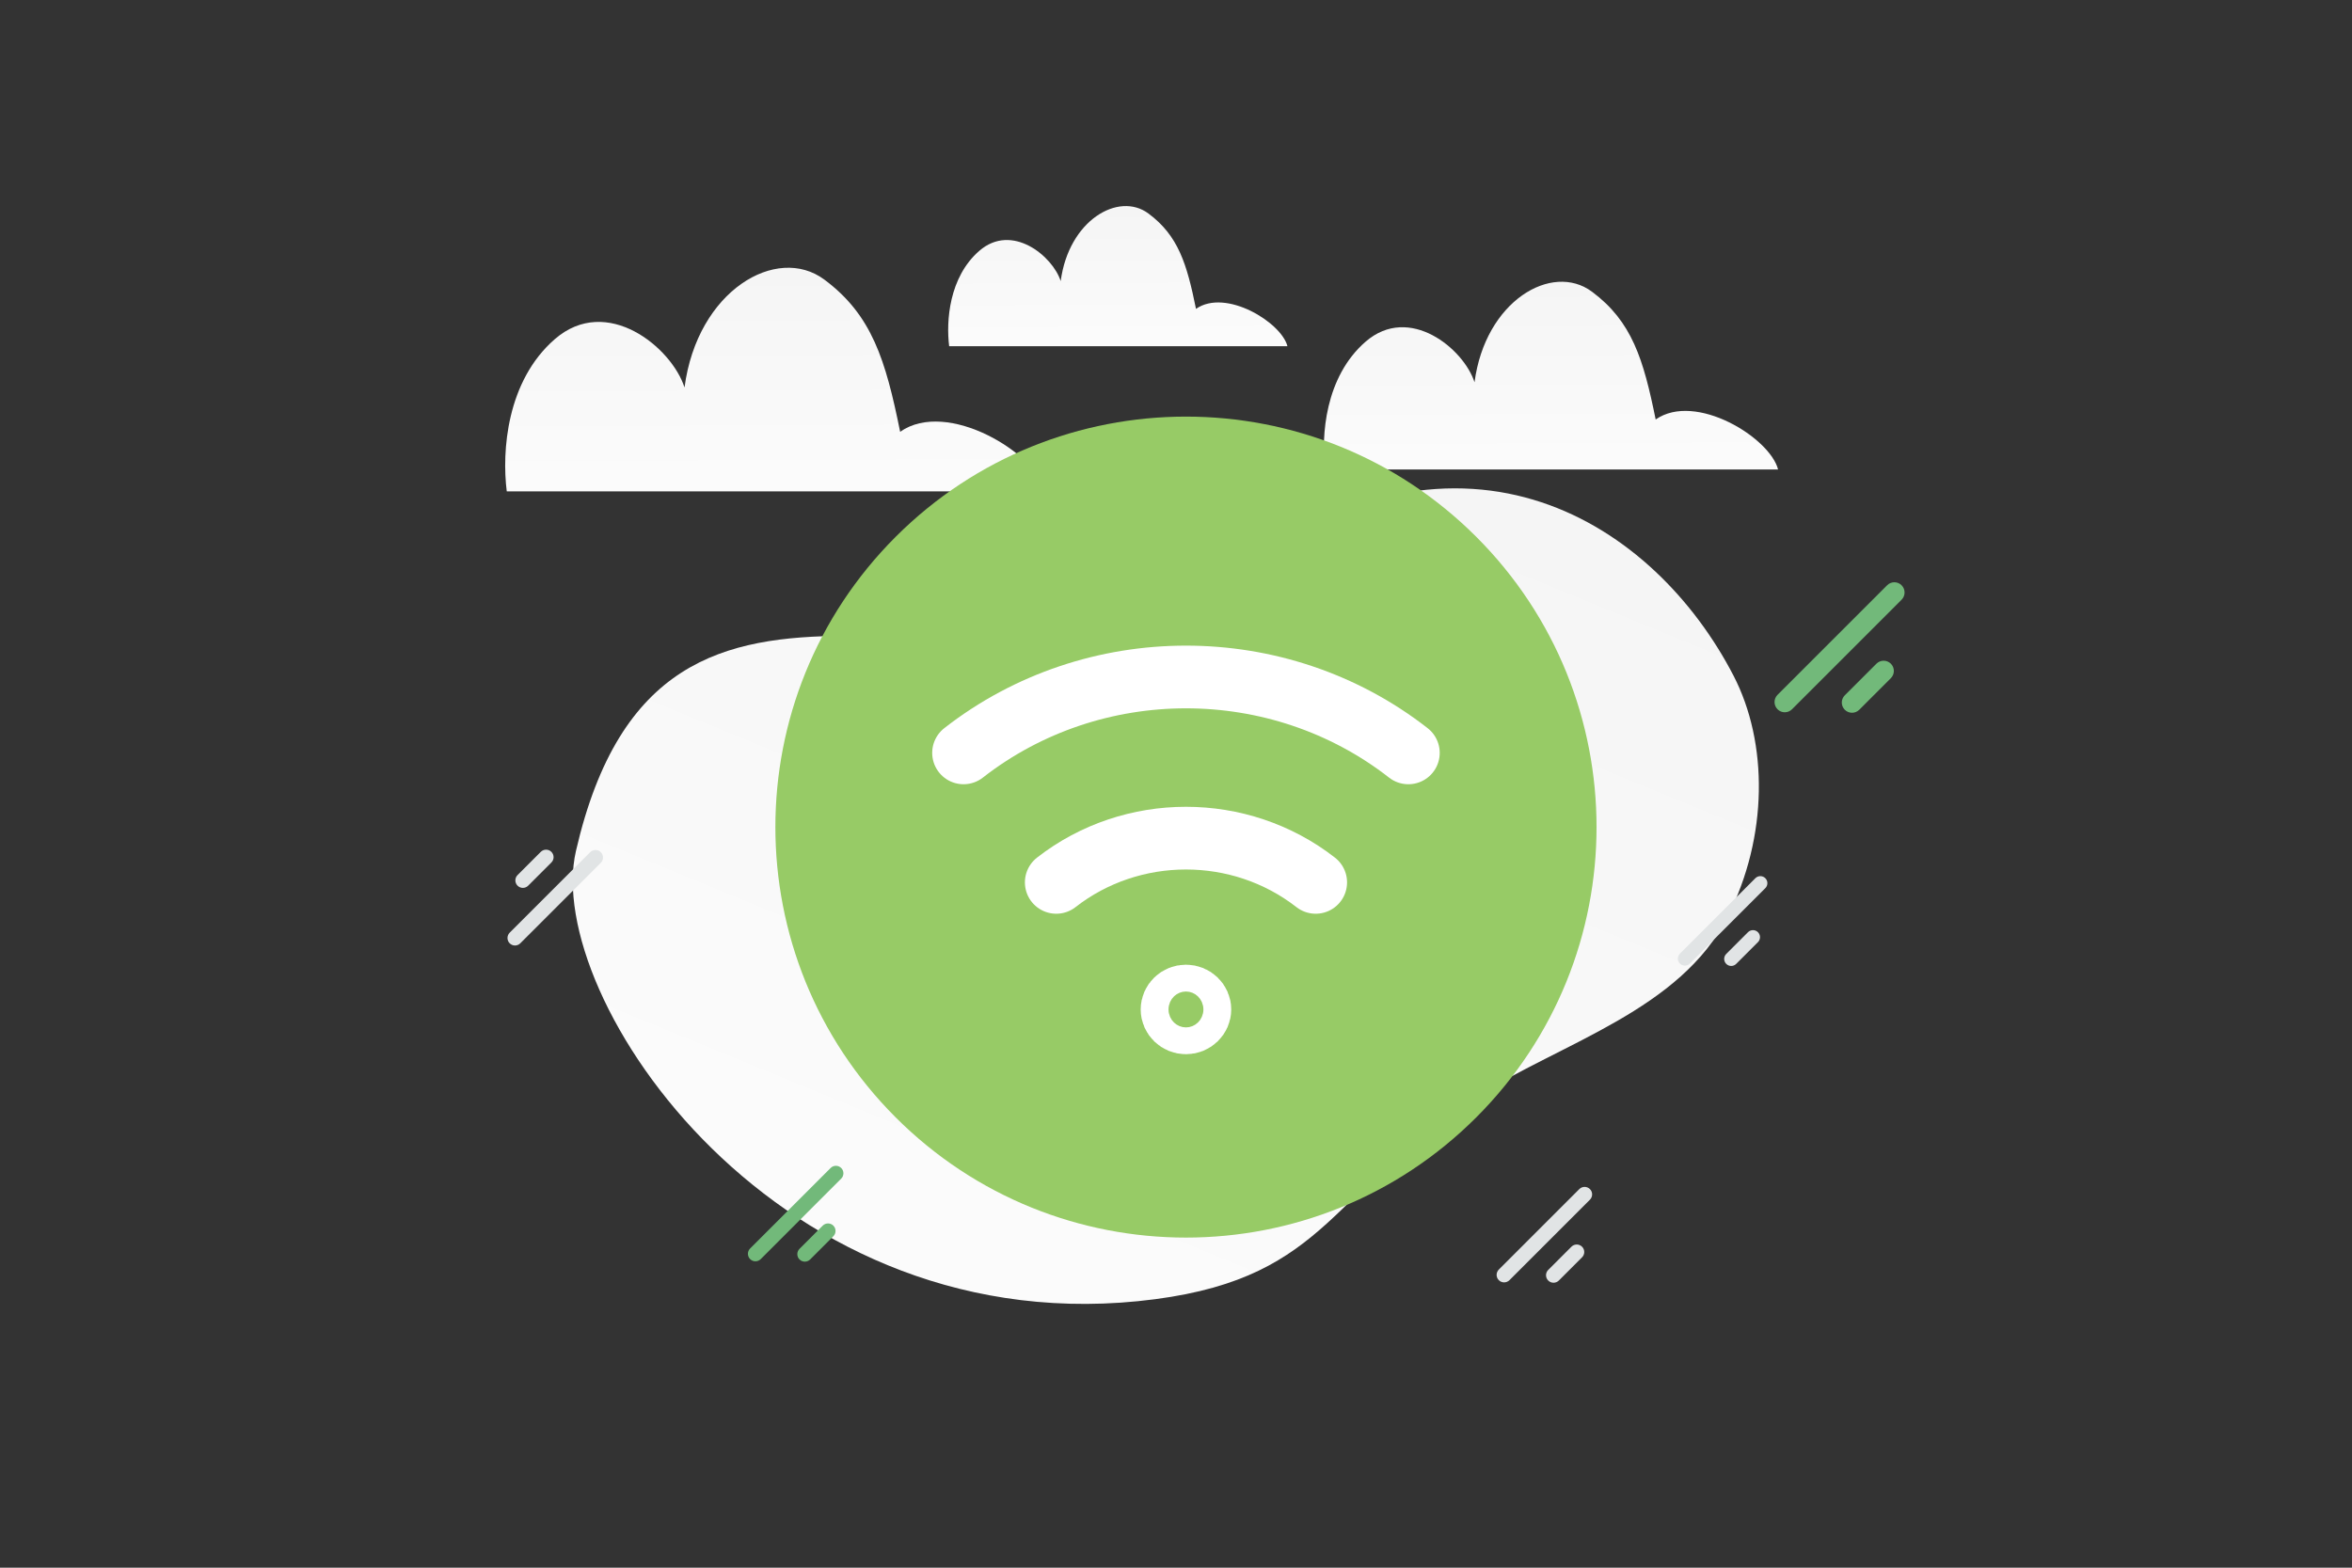 <svg width="225" height="150" viewBox="0 0 225 150" fill="none" xmlns="http://www.w3.org/2000/svg">
<rect x="0" y="0" width="225" height="150" fill="#333333" stroke="none"/>
<g clip-path="url(#clip0_169_7941)">
<path d="M55.098 81.418C51.87 95.44 74.543 129.035 110.508 124.31C127.235 122.112 127.321 113.653 141.269 104.91C149.583 99.699 160.764 96.609 165.27 87.717C169.161 80.042 169.153 71.064 165.834 64.649C158.37 50.222 140.347 38.098 117.603 54.833C94.859 71.568 63.429 45.253 55.098 81.418Z" fill="url(#paint0_linear_169_7941)"/>
<path d="M100.052 47.021C99.152 43.409 90.653 38.134 86.111 41.314C84.717 34.433 83.413 30.142 78.859 26.752C74.304 23.363 66.704 27.793 65.483 37.074C64.263 33.259 58.057 28.117 53.072 32.453C48.459 36.465 47.997 43.187 48.478 47.015H100.052V47.021Z" fill="url(#paint1_linear_169_7941)"/>
<path d="M170.098 44.929C169.342 41.897 162.202 37.468 158.387 40.138C157.216 34.36 156.12 30.757 152.294 27.911C148.468 25.065 142.084 28.785 141.058 36.578C140.033 33.374 134.82 29.057 130.632 32.697C126.757 36.066 126.368 41.71 126.773 44.924H170.098V44.929Z" fill="url(#paint2_linear_169_7941)"/>
<path d="M123.16 33.128C122.596 30.865 117.263 27.56 114.413 29.553C113.538 25.241 112.72 22.552 109.862 20.428C107.005 18.305 102.236 21.081 101.47 26.896C100.704 24.506 96.811 21.284 93.683 24C90.788 26.514 90.498 30.726 90.8 33.124H123.16V33.128Z" fill="url(#paint3_linear_169_7941)"/>
<path fill-rule="evenodd" clip-rule="evenodd" d="M141.226 51.365C156.565 66.704 156.565 91.573 141.226 106.912C125.887 122.25 101.018 122.25 85.68 106.912C70.341 91.573 70.341 66.704 85.68 51.365C101.018 36.027 125.887 36.027 141.226 51.365Z" fill="#97CB66"/>
<path d="M134.728 72.038C122.321 62.354 104.585 62.354 92.177 72.038M101.045 84.428C108.281 78.785 118.624 78.785 125.864 84.428M113.453 95.304C114.186 95.304 114.784 95.88 114.784 96.587C114.784 97.294 114.186 97.87 113.453 97.87C112.719 97.87 112.122 97.294 112.122 96.587C112.122 95.88 112.719 95.304 113.453 95.304Z" stroke="white" stroke-width="6" stroke-linecap="round" stroke-linejoin="round"/>
<path d="M180.529 55.999L170.044 66.483C169.662 66.865 169.662 67.484 170.044 67.866C170.426 68.248 171.045 68.248 171.427 67.866L181.912 57.381C182.293 56.999 182.293 56.38 181.912 55.998C181.53 55.617 180.911 55.617 180.529 55.999Z" fill="#72B97A"/>
<path d="M179.503 63.506L176.479 66.529C176.097 66.911 176.097 67.53 176.479 67.912C176.861 68.294 177.48 68.294 177.862 67.912L180.885 64.888C181.267 64.506 181.267 63.887 180.886 63.505C180.504 63.124 179.885 63.124 179.503 63.506Z" fill="#72B97A"/>
<path d="M167.925 84.028L160.708 91.245C160.445 91.508 160.445 91.934 160.708 92.197C160.971 92.459 161.397 92.459 161.66 92.197L168.877 84.98C169.14 84.717 169.14 84.291 168.877 84.028C168.614 83.765 168.188 83.765 167.925 84.028Z" fill="#E1E4E5"/>
<path d="M167.219 89.195L165.138 91.276C164.875 91.539 164.875 91.965 165.138 92.228C165.4 92.491 165.827 92.491 166.089 92.228L168.171 90.147C168.434 89.884 168.434 89.457 168.171 89.195C167.908 88.932 167.482 88.932 167.219 89.195Z" fill="#E1E4E5"/>
<path d="M49.773 90.257L57.474 82.556C57.754 82.276 57.754 81.822 57.474 81.541C57.194 81.261 56.739 81.261 56.459 81.541L48.758 89.242C48.477 89.522 48.477 89.977 48.758 90.257C49.038 90.538 49.493 90.538 49.773 90.257Z" fill="#E1E4E5"/>
<path d="M50.527 84.744L52.748 82.523C53.028 82.243 53.028 81.788 52.748 81.508C52.468 81.228 52.013 81.228 51.733 81.508L49.512 83.729C49.231 84.009 49.231 84.464 49.512 84.744C49.792 85.025 50.247 85.025 50.527 84.744Z" fill="#E1E4E5"/>
<path d="M151.082 113.775L143.381 121.476C143.101 121.756 143.101 122.211 143.381 122.491C143.662 122.771 144.116 122.771 144.397 122.491L152.098 114.79C152.378 114.51 152.378 114.055 152.098 113.775C151.817 113.494 151.363 113.494 151.082 113.775Z" fill="#E1E4E5"/>
<path d="M150.329 119.288L148.108 121.509C147.827 121.789 147.827 122.244 148.108 122.524C148.388 122.805 148.843 122.805 149.123 122.524L151.344 120.303C151.625 120.023 151.625 119.568 151.344 119.288C151.064 119.007 150.609 119.007 150.329 119.288Z" fill="#E1E4E5"/>
<path d="M79.459 111.757L71.758 119.458C71.477 119.739 71.477 120.193 71.758 120.474C72.038 120.754 72.493 120.754 72.773 120.474L80.474 112.773C80.754 112.492 80.754 112.038 80.474 111.757C80.194 111.477 79.739 111.477 79.459 111.757Z" fill="#72B97A"/>
<path d="M78.705 117.271L76.484 119.492C76.204 119.773 76.204 120.227 76.484 120.508C76.764 120.788 77.219 120.788 77.499 120.508L79.72 118.287C80.001 118.006 80.001 117.552 79.72 117.271C79.44 116.991 78.985 116.991 78.705 117.271Z" fill="#72B97A"/>
</g>
<defs>
<linearGradient id="paint0_linear_169_7941" x1="73.43" y1="172.022" x2="165.795" y2="-52.551" gradientUnits="userSpaceOnUse">
<stop stop-color="white"/>
<stop offset="1" stop-color="#EEEEEE"/>
</linearGradient>
<linearGradient id="paint1_linear_169_7941" x1="75.293" y1="59.021" x2="75.02" y2="2.329" gradientUnits="userSpaceOnUse">
<stop stop-color="white"/>
<stop offset="1" stop-color="#EEEEEE"/>
</linearGradient>
<linearGradient id="paint2_linear_169_7941" x1="149.299" y1="55.005" x2="149.069" y2="7.405" gradientUnits="userSpaceOnUse">
<stop stop-color="white"/>
<stop offset="1" stop-color="#EEEEEE"/>
</linearGradient>
<linearGradient id="paint3_linear_169_7941" x1="107.625" y1="40.647" x2="107.454" y2="5.125" gradientUnits="userSpaceOnUse">
<stop stop-color="white"/>
<stop offset="1" stop-color="#EEEEEE"/>
</linearGradient>
<clipPath id="clip0_169_7941">
<rect width="225" height="150" fill="white"/>
</clipPath>
</defs>
</svg>
